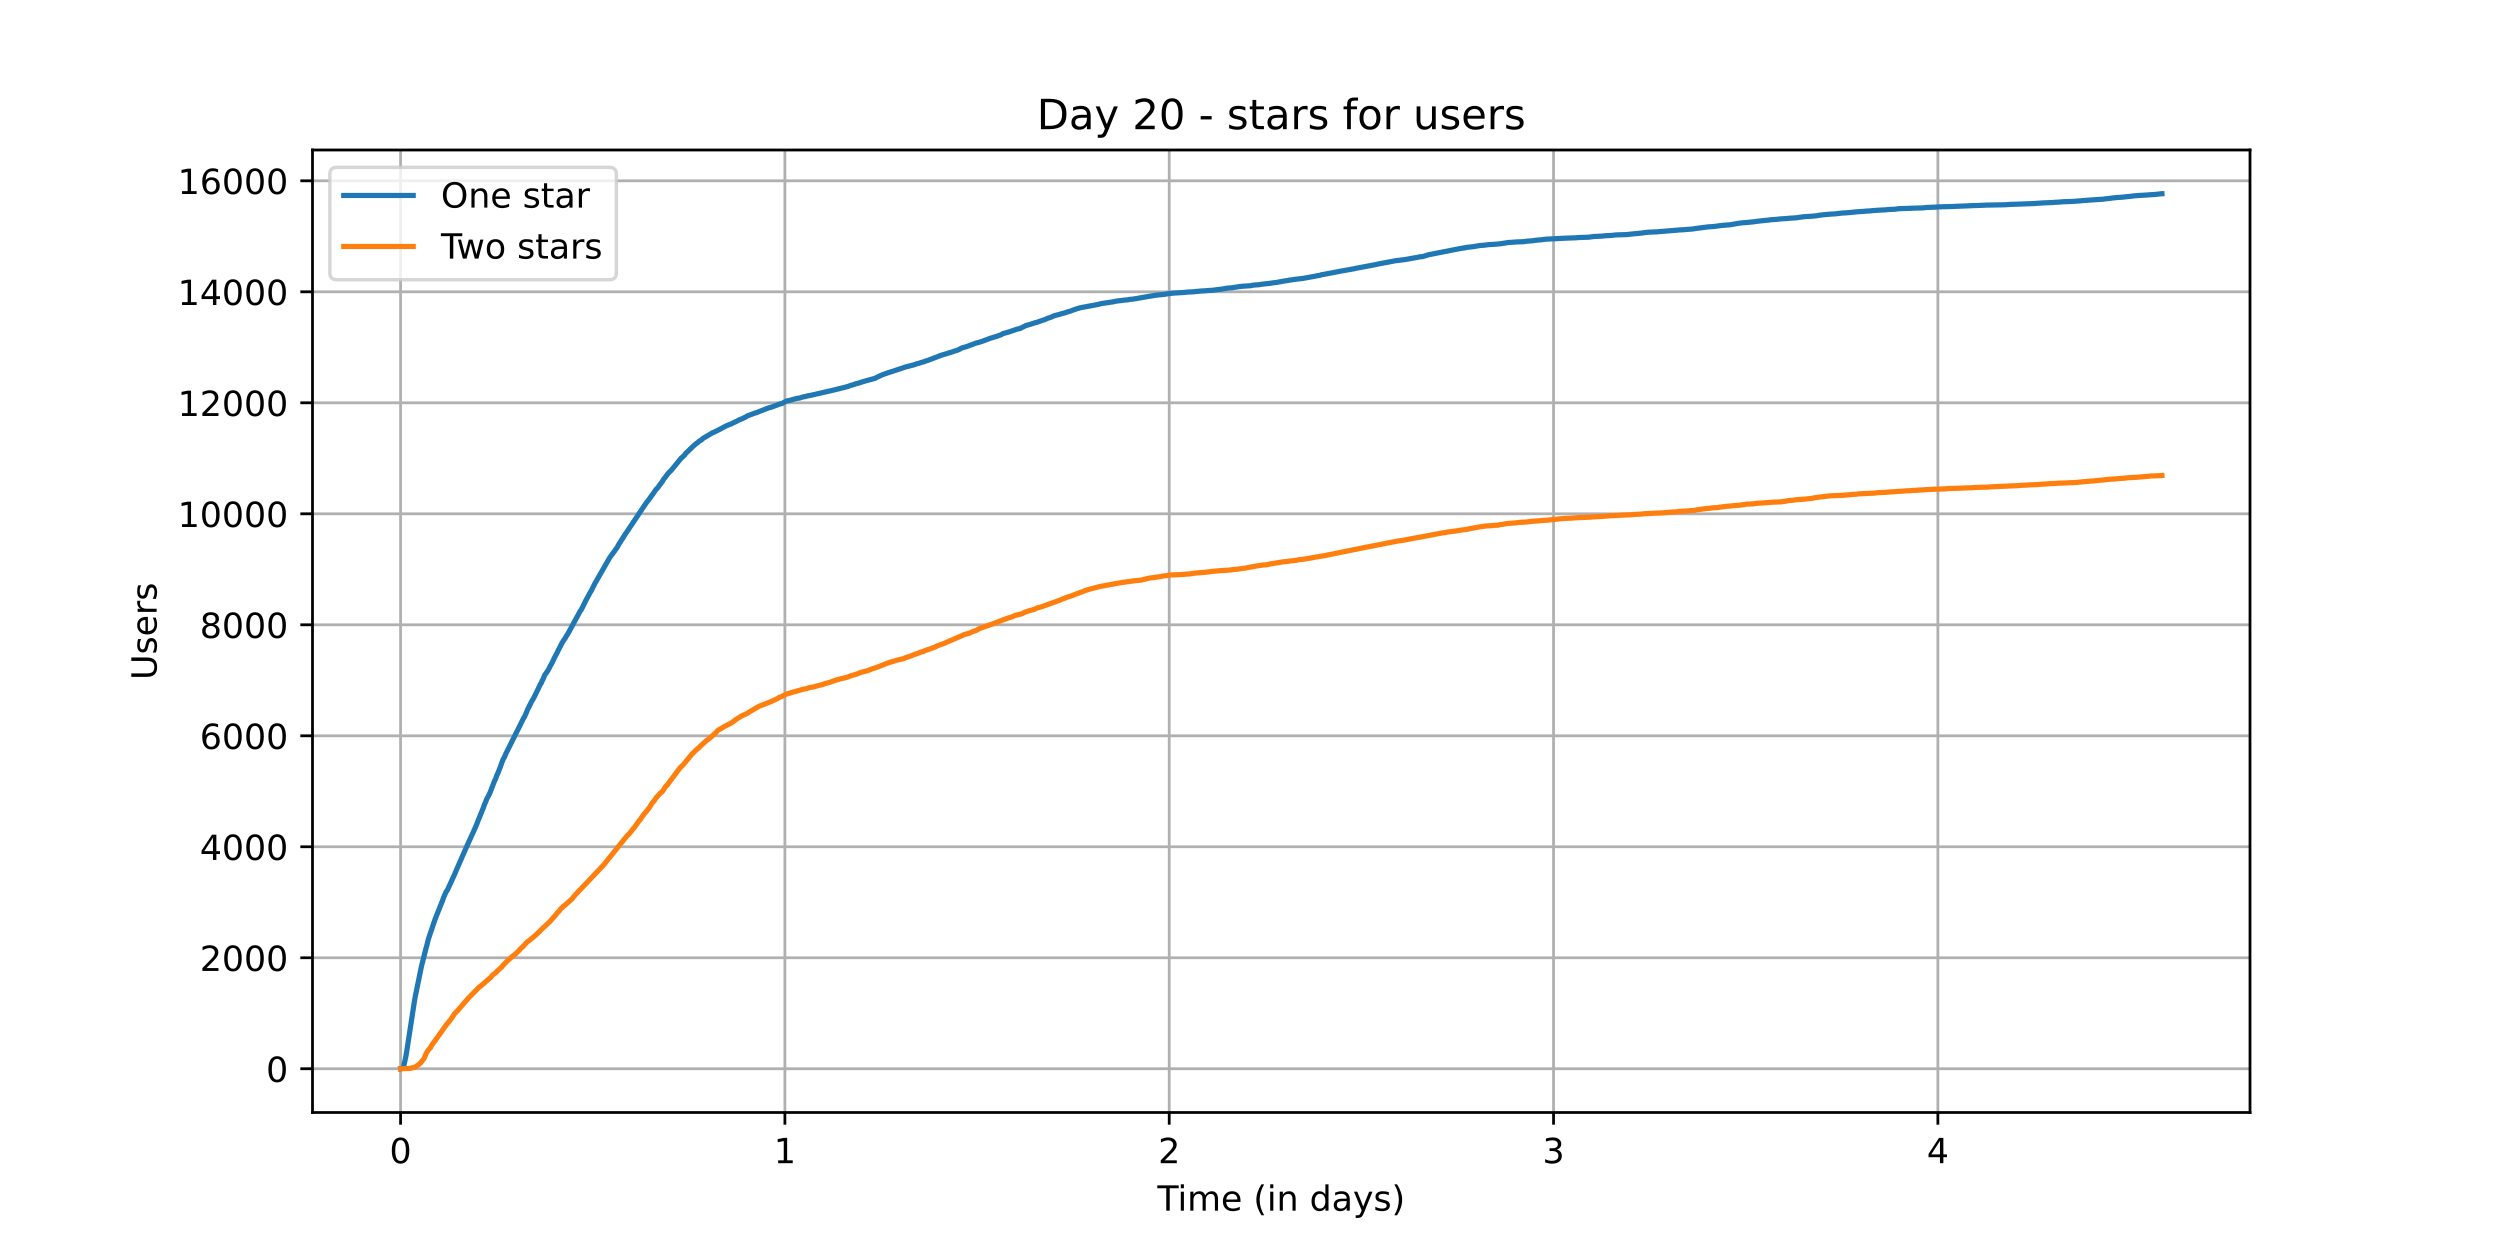 <?xml version="1.0" encoding="utf-8" standalone="no"?>
<!DOCTYPE svg PUBLIC "-//W3C//DTD SVG 1.1//EN"
  "http://www.w3.org/Graphics/SVG/1.1/DTD/svg11.dtd">
<!-- Created with matplotlib (https://matplotlib.org/) -->
<svg height="360pt" version="1.1" viewBox="0 0 720 360" width="720pt" xmlns="http://www.w3.org/2000/svg" xmlns:xlink="http://www.w3.org/1999/xlink">
 <defs>
  <style type="text/css">*{stroke-linecap:butt;stroke-linejoin:round;}</style>
 </defs>
 <g id="figure_1">
  <g id="patch_1">
   <path d="M 0 360 
L 720 360 
L 720 0 
L 0 0 
z
" style="fill:#ffffff;"/>
  </g>
  <g id="axes_1">
   <g id="patch_2">
    <path d="M 90 320.4 
L 648 320.4 
L 648 43.2 
L 90 43.2 
z
" style="fill:#ffffff;"/>
   </g>
   <g id="matplotlib.axis_1">
    <g id="xtick_1">
     <g id="line2d_1">
      <path clip-path="url(#pef1689e53e)" d="M 115.364 320.4 
L 115.364 43.2 
" style="fill:none;stroke:#b0b0b0;stroke-linecap:square;stroke-width:0.8;"/>
     </g>
     <g id="line2d_2">
      <defs>
       <path d="M 0 0 
L 0 3.5 
" id="mb00256d5a8" style="stroke:#000000;stroke-width:0.8;"/>
      </defs>
      <g>
       <use style="stroke:#000000;stroke-width:0.8;" x="115.364" xlink:href="#mb00256d5a8" y="320.4"/>
      </g>
     </g>
     <g id="text_1">
      <!-- 0 -->
      <g transform="translate(112.182 334.998)scale(0.1 -0.1)">
       <defs>
        <path d="M 31.781 66.406 
Q 24.172 66.406 20.328 58.906 
Q 16.5 51.422 16.5 36.375 
Q 16.5 21.391 20.328 13.891 
Q 24.172 6.391 31.781 6.391 
Q 39.453 6.391 43.281 13.891 
Q 47.125 21.391 47.125 36.375 
Q 47.125 51.422 43.281 58.906 
Q 39.453 66.406 31.781 66.406 
z
M 31.781 74.219 
Q 44.047 74.219 50.516 64.516 
Q 56.984 54.828 56.984 36.375 
Q 56.984 17.969 50.516 8.266 
Q 44.047 -1.422 31.781 -1.422 
Q 19.531 -1.422 13.062 8.266 
Q 6.594 17.969 6.594 36.375 
Q 6.594 54.828 13.062 64.516 
Q 19.531 74.219 31.781 74.219 
z
" id="DejaVuSans-48"/>
       </defs>
       <use xlink:href="#DejaVuSans-48"/>
      </g>
     </g>
    </g>
    <g id="xtick_2">
     <g id="line2d_3">
      <path clip-path="url(#pef1689e53e)" d="M 226.05 320.4 
L 226.05 43.2 
" style="fill:none;stroke:#b0b0b0;stroke-linecap:square;stroke-width:0.8;"/>
     </g>
     <g id="line2d_4">
      <g>
       <use style="stroke:#000000;stroke-width:0.8;" x="226.05" xlink:href="#mb00256d5a8" y="320.4"/>
      </g>
     </g>
     <g id="text_2">
      <!-- 1 -->
      <g transform="translate(222.868 334.998)scale(0.1 -0.1)">
       <defs>
        <path d="M 12.406 8.297 
L 28.516 8.297 
L 28.516 63.922 
L 10.984 60.406 
L 10.984 69.391 
L 28.422 72.906 
L 38.281 72.906 
L 38.281 8.297 
L 54.391 8.297 
L 54.391 0 
L 12.406 0 
z
" id="DejaVuSans-49"/>
       </defs>
       <use xlink:href="#DejaVuSans-49"/>
      </g>
     </g>
    </g>
    <g id="xtick_3">
     <g id="line2d_5">
      <path clip-path="url(#pef1689e53e)" d="M 336.736 320.4 
L 336.736 43.2 
" style="fill:none;stroke:#b0b0b0;stroke-linecap:square;stroke-width:0.8;"/>
     </g>
     <g id="line2d_6">
      <g>
       <use style="stroke:#000000;stroke-width:0.8;" x="336.736" xlink:href="#mb00256d5a8" y="320.4"/>
      </g>
     </g>
     <g id="text_3">
      <!-- 2 -->
      <g transform="translate(333.555 334.998)scale(0.1 -0.1)">
       <defs>
        <path d="M 19.188 8.297 
L 53.609 8.297 
L 53.609 0 
L 7.328 0 
L 7.328 8.297 
Q 12.938 14.109 22.625 23.891 
Q 32.328 33.688 34.812 36.531 
Q 39.547 41.844 41.422 45.531 
Q 43.312 49.219 43.312 52.781 
Q 43.312 58.594 39.234 62.25 
Q 35.156 65.922 28.609 65.922 
Q 23.969 65.922 18.812 64.312 
Q 13.672 62.703 7.812 59.422 
L 7.812 69.391 
Q 13.766 71.781 18.938 73 
Q 24.125 74.219 28.422 74.219 
Q 39.75 74.219 46.484 68.547 
Q 53.219 62.891 53.219 53.422 
Q 53.219 48.922 51.531 44.891 
Q 49.859 40.875 45.406 35.406 
Q 44.188 33.984 37.641 27.219 
Q 31.109 20.453 19.188 8.297 
z
" id="DejaVuSans-50"/>
       </defs>
       <use xlink:href="#DejaVuSans-50"/>
      </g>
     </g>
    </g>
    <g id="xtick_4">
     <g id="line2d_7">
      <path clip-path="url(#pef1689e53e)" d="M 447.422 320.4 
L 447.422 43.2 
" style="fill:none;stroke:#b0b0b0;stroke-linecap:square;stroke-width:0.8;"/>
     </g>
     <g id="line2d_8">
      <g>
       <use style="stroke:#000000;stroke-width:0.8;" x="447.422" xlink:href="#mb00256d5a8" y="320.4"/>
      </g>
     </g>
     <g id="text_4">
      <!-- 3 -->
      <g transform="translate(444.241 334.998)scale(0.1 -0.1)">
       <defs>
        <path d="M 40.578 39.312 
Q 47.656 37.797 51.625 33 
Q 55.609 28.219 55.609 21.188 
Q 55.609 10.406 48.188 4.484 
Q 40.766 -1.422 27.094 -1.422 
Q 22.516 -1.422 17.656 -0.516 
Q 12.797 0.391 7.625 2.203 
L 7.625 11.719 
Q 11.719 9.328 16.594 8.109 
Q 21.484 6.891 26.812 6.891 
Q 36.078 6.891 40.938 10.547 
Q 45.797 14.203 45.797 21.188 
Q 45.797 27.641 41.281 31.266 
Q 36.766 34.906 28.719 34.906 
L 20.219 34.906 
L 20.219 43.016 
L 29.109 43.016 
Q 36.375 43.016 40.234 45.922 
Q 44.094 48.828 44.094 54.297 
Q 44.094 59.906 40.109 62.906 
Q 36.141 65.922 28.719 65.922 
Q 24.656 65.922 20.016 65.031 
Q 15.375 64.156 9.812 62.312 
L 9.812 71.094 
Q 15.438 72.656 20.344 73.438 
Q 25.25 74.219 29.594 74.219 
Q 40.828 74.219 47.359 69.109 
Q 53.906 64.016 53.906 55.328 
Q 53.906 49.266 50.438 45.094 
Q 46.969 40.922 40.578 39.312 
z
" id="DejaVuSans-51"/>
       </defs>
       <use xlink:href="#DejaVuSans-51"/>
      </g>
     </g>
    </g>
    <g id="xtick_5">
     <g id="line2d_9">
      <path clip-path="url(#pef1689e53e)" d="M 558.108 320.4 
L 558.108 43.2 
" style="fill:none;stroke:#b0b0b0;stroke-linecap:square;stroke-width:0.8;"/>
     </g>
     <g id="line2d_10">
      <g>
       <use style="stroke:#000000;stroke-width:0.8;" x="558.108" xlink:href="#mb00256d5a8" y="320.4"/>
      </g>
     </g>
     <g id="text_5">
      <!-- 4 -->
      <g transform="translate(554.927 334.998)scale(0.1 -0.1)">
       <defs>
        <path d="M 37.797 64.312 
L 12.891 25.391 
L 37.797 25.391 
z
M 35.203 72.906 
L 47.609 72.906 
L 47.609 25.391 
L 58.016 25.391 
L 58.016 17.188 
L 47.609 17.188 
L 47.609 0 
L 37.797 0 
L 37.797 17.188 
L 4.891 17.188 
L 4.891 26.703 
z
" id="DejaVuSans-52"/>
       </defs>
       <use xlink:href="#DejaVuSans-52"/>
      </g>
     </g>
    </g>
    <g id="text_6">
     <!-- Time (in days) -->
     <g transform="translate(333.327 348.677)scale(0.1 -0.1)">
      <defs>
       <path d="M -0.297 72.906 
L 61.375 72.906 
L 61.375 64.594 
L 35.5 64.594 
L 35.5 0 
L 25.594 0 
L 25.594 64.594 
L -0.297 64.594 
z
" id="DejaVuSans-84"/>
       <path d="M 9.422 54.688 
L 18.406 54.688 
L 18.406 0 
L 9.422 0 
z
M 9.422 75.984 
L 18.406 75.984 
L 18.406 64.594 
L 9.422 64.594 
z
" id="DejaVuSans-105"/>
       <path d="M 52 44.188 
Q 55.375 50.25 60.062 53.125 
Q 64.75 56 71.094 56 
Q 79.641 56 84.281 50.016 
Q 88.922 44.047 88.922 33.016 
L 88.922 0 
L 79.891 0 
L 79.891 32.719 
Q 79.891 40.578 77.094 44.375 
Q 74.312 48.188 68.609 48.188 
Q 61.625 48.188 57.562 43.547 
Q 53.516 38.922 53.516 30.906 
L 53.516 0 
L 44.484 0 
L 44.484 32.719 
Q 44.484 40.625 41.703 44.406 
Q 38.922 48.188 33.109 48.188 
Q 26.219 48.188 22.156 43.531 
Q 18.109 38.875 18.109 30.906 
L 18.109 0 
L 9.078 0 
L 9.078 54.688 
L 18.109 54.688 
L 18.109 46.188 
Q 21.188 51.219 25.484 53.609 
Q 29.781 56 35.688 56 
Q 41.656 56 45.828 52.969 
Q 50 49.953 52 44.188 
z
" id="DejaVuSans-109"/>
       <path d="M 56.203 29.594 
L 56.203 25.203 
L 14.891 25.203 
Q 15.484 15.922 20.484 11.062 
Q 25.484 6.203 34.422 6.203 
Q 39.594 6.203 44.453 7.469 
Q 49.312 8.734 54.109 11.281 
L 54.109 2.781 
Q 49.266 0.734 44.188 -0.344 
Q 39.109 -1.422 33.891 -1.422 
Q 20.797 -1.422 13.156 6.188 
Q 5.516 13.812 5.516 26.812 
Q 5.516 40.234 12.766 48.109 
Q 20.016 56 32.328 56 
Q 43.359 56 49.781 48.891 
Q 56.203 41.797 56.203 29.594 
z
M 47.219 32.234 
Q 47.125 39.594 43.094 43.984 
Q 39.062 48.391 32.422 48.391 
Q 24.906 48.391 20.391 44.141 
Q 15.875 39.891 15.188 32.172 
z
" id="DejaVuSans-101"/>
       <path id="DejaVuSans-32"/>
       <path d="M 31 75.875 
Q 24.469 64.656 21.281 53.656 
Q 18.109 42.672 18.109 31.391 
Q 18.109 20.125 21.312 9.062 
Q 24.516 -2 31 -13.188 
L 23.188 -13.188 
Q 15.875 -1.703 12.234 9.375 
Q 8.594 20.453 8.594 31.391 
Q 8.594 42.281 12.203 53.312 
Q 15.828 64.359 23.188 75.875 
z
" id="DejaVuSans-40"/>
       <path d="M 54.891 33.016 
L 54.891 0 
L 45.906 0 
L 45.906 32.719 
Q 45.906 40.484 42.875 44.328 
Q 39.844 48.188 33.797 48.188 
Q 26.516 48.188 22.312 43.547 
Q 18.109 38.922 18.109 30.906 
L 18.109 0 
L 9.078 0 
L 9.078 54.688 
L 18.109 54.688 
L 18.109 46.188 
Q 21.344 51.125 25.703 53.562 
Q 30.078 56 35.797 56 
Q 45.219 56 50.047 50.172 
Q 54.891 44.344 54.891 33.016 
z
" id="DejaVuSans-110"/>
       <path d="M 45.406 46.391 
L 45.406 75.984 
L 54.391 75.984 
L 54.391 0 
L 45.406 0 
L 45.406 8.203 
Q 42.578 3.328 38.25 0.953 
Q 33.938 -1.422 27.875 -1.422 
Q 17.969 -1.422 11.734 6.484 
Q 5.516 14.406 5.516 27.297 
Q 5.516 40.188 11.734 48.094 
Q 17.969 56 27.875 56 
Q 33.938 56 38.25 53.625 
Q 42.578 51.266 45.406 46.391 
z
M 14.797 27.297 
Q 14.797 17.391 18.875 11.75 
Q 22.953 6.109 30.078 6.109 
Q 37.203 6.109 41.297 11.75 
Q 45.406 17.391 45.406 27.297 
Q 45.406 37.203 41.297 42.844 
Q 37.203 48.484 30.078 48.484 
Q 22.953 48.484 18.875 42.844 
Q 14.797 37.203 14.797 27.297 
z
" id="DejaVuSans-100"/>
       <path d="M 34.281 27.484 
Q 23.391 27.484 19.188 25 
Q 14.984 22.516 14.984 16.5 
Q 14.984 11.719 18.141 8.906 
Q 21.297 6.109 26.703 6.109 
Q 34.188 6.109 38.703 11.406 
Q 43.219 16.703 43.219 25.484 
L 43.219 27.484 
z
M 52.203 31.203 
L 52.203 0 
L 43.219 0 
L 43.219 8.297 
Q 40.141 3.328 35.547 0.953 
Q 30.953 -1.422 24.312 -1.422 
Q 15.922 -1.422 10.953 3.297 
Q 6 8.016 6 15.922 
Q 6 25.141 12.172 29.828 
Q 18.359 34.516 30.609 34.516 
L 43.219 34.516 
L 43.219 35.406 
Q 43.219 41.609 39.141 45 
Q 35.062 48.391 27.688 48.391 
Q 23 48.391 18.547 47.266 
Q 14.109 46.141 10.016 43.891 
L 10.016 52.203 
Q 14.938 54.109 19.578 55.047 
Q 24.219 56 28.609 56 
Q 40.484 56 46.344 49.844 
Q 52.203 43.703 52.203 31.203 
z
" id="DejaVuSans-97"/>
       <path d="M 32.172 -5.078 
Q 28.375 -14.844 24.75 -17.812 
Q 21.141 -20.797 15.094 -20.797 
L 7.906 -20.797 
L 7.906 -13.281 
L 13.188 -13.281 
Q 16.891 -13.281 18.938 -11.516 
Q 21 -9.766 23.484 -3.219 
L 25.094 0.875 
L 2.984 54.688 
L 12.5 54.688 
L 29.594 11.922 
L 46.688 54.688 
L 56.203 54.688 
z
" id="DejaVuSans-121"/>
       <path d="M 44.281 53.078 
L 44.281 44.578 
Q 40.484 46.531 36.375 47.5 
Q 32.281 48.484 27.875 48.484 
Q 21.188 48.484 17.844 46.438 
Q 14.5 44.391 14.5 40.281 
Q 14.5 37.156 16.891 35.375 
Q 19.281 33.594 26.516 31.984 
L 29.594 31.297 
Q 39.156 29.25 43.188 25.516 
Q 47.219 21.781 47.219 15.094 
Q 47.219 7.469 41.188 3.016 
Q 35.156 -1.422 24.609 -1.422 
Q 20.219 -1.422 15.453 -0.562 
Q 10.688 0.297 5.422 2 
L 5.422 11.281 
Q 10.406 8.688 15.234 7.391 
Q 20.062 6.109 24.812 6.109 
Q 31.156 6.109 34.562 8.281 
Q 37.984 10.453 37.984 14.406 
Q 37.984 18.062 35.516 20.016 
Q 33.062 21.969 24.703 23.781 
L 21.578 24.516 
Q 13.234 26.266 9.516 29.906 
Q 5.812 33.547 5.812 39.891 
Q 5.812 47.609 11.281 51.797 
Q 16.75 56 26.812 56 
Q 31.781 56 36.172 55.266 
Q 40.578 54.547 44.281 53.078 
z
" id="DejaVuSans-115"/>
       <path d="M 8.016 75.875 
L 15.828 75.875 
Q 23.141 64.359 26.781 53.312 
Q 30.422 42.281 30.422 31.391 
Q 30.422 20.453 26.781 9.375 
Q 23.141 -1.703 15.828 -13.188 
L 8.016 -13.188 
Q 14.5 -2 17.703 9.062 
Q 20.906 20.125 20.906 31.391 
Q 20.906 42.672 17.703 53.656 
Q 14.5 64.656 8.016 75.875 
z
" id="DejaVuSans-41"/>
      </defs>
      <use xlink:href="#DejaVuSans-84"/>
      <use x="57.959" xlink:href="#DejaVuSans-105"/>
      <use x="85.742" xlink:href="#DejaVuSans-109"/>
      <use x="183.154" xlink:href="#DejaVuSans-101"/>
      <use x="244.678" xlink:href="#DejaVuSans-32"/>
      <use x="276.465" xlink:href="#DejaVuSans-40"/>
      <use x="315.479" xlink:href="#DejaVuSans-105"/>
      <use x="343.262" xlink:href="#DejaVuSans-110"/>
      <use x="406.641" xlink:href="#DejaVuSans-32"/>
      <use x="438.428" xlink:href="#DejaVuSans-100"/>
      <use x="501.904" xlink:href="#DejaVuSans-97"/>
      <use x="563.184" xlink:href="#DejaVuSans-121"/>
      <use x="622.363" xlink:href="#DejaVuSans-115"/>
      <use x="674.463" xlink:href="#DejaVuSans-41"/>
     </g>
    </g>
   </g>
   <g id="matplotlib.axis_2">
    <g id="ytick_1">
     <g id="line2d_11">
      <path clip-path="url(#pef1689e53e)" d="M 90 307.8 
L 648 307.8 
" style="fill:none;stroke:#b0b0b0;stroke-linecap:square;stroke-width:0.8;"/>
     </g>
     <g id="line2d_12">
      <defs>
       <path d="M 0 0 
L -3.5 0 
" id="m5308f0b5a7" style="stroke:#000000;stroke-width:0.8;"/>
      </defs>
      <g>
       <use style="stroke:#000000;stroke-width:0.8;" x="90" xlink:href="#m5308f0b5a7" y="307.8"/>
      </g>
     </g>
     <g id="text_7">
      <!-- 0 -->
      <g transform="translate(76.638 311.599)scale(0.1 -0.1)">
       <use xlink:href="#DejaVuSans-48"/>
      </g>
     </g>
    </g>
    <g id="ytick_2">
     <g id="line2d_13">
      <path clip-path="url(#pef1689e53e)" d="M 90 275.835 
L 648 275.835 
" style="fill:none;stroke:#b0b0b0;stroke-linecap:square;stroke-width:0.8;"/>
     </g>
     <g id="line2d_14">
      <g>
       <use style="stroke:#000000;stroke-width:0.8;" x="90" xlink:href="#m5308f0b5a7" y="275.835"/>
      </g>
     </g>
     <g id="text_8">
      <!-- 2000 -->
      <g transform="translate(57.55 279.634)scale(0.1 -0.1)">
       <use xlink:href="#DejaVuSans-50"/>
       <use x="63.623" xlink:href="#DejaVuSans-48"/>
       <use x="127.246" xlink:href="#DejaVuSans-48"/>
       <use x="190.869" xlink:href="#DejaVuSans-48"/>
      </g>
     </g>
    </g>
    <g id="ytick_3">
     <g id="line2d_15">
      <path clip-path="url(#pef1689e53e)" d="M 90 243.869 
L 648 243.869 
" style="fill:none;stroke:#b0b0b0;stroke-linecap:square;stroke-width:0.8;"/>
     </g>
     <g id="line2d_16">
      <g>
       <use style="stroke:#000000;stroke-width:0.8;" x="90" xlink:href="#m5308f0b5a7" y="243.869"/>
      </g>
     </g>
     <g id="text_9">
      <!-- 4000 -->
      <g transform="translate(57.55 247.668)scale(0.1 -0.1)">
       <use xlink:href="#DejaVuSans-52"/>
       <use x="63.623" xlink:href="#DejaVuSans-48"/>
       <use x="127.246" xlink:href="#DejaVuSans-48"/>
       <use x="190.869" xlink:href="#DejaVuSans-48"/>
      </g>
     </g>
    </g>
    <g id="ytick_4">
     <g id="line2d_17">
      <path clip-path="url(#pef1689e53e)" d="M 90 211.904 
L 648 211.904 
" style="fill:none;stroke:#b0b0b0;stroke-linecap:square;stroke-width:0.8;"/>
     </g>
     <g id="line2d_18">
      <g>
       <use style="stroke:#000000;stroke-width:0.8;" x="90" xlink:href="#m5308f0b5a7" y="211.904"/>
      </g>
     </g>
     <g id="text_10">
      <!-- 6000 -->
      <g transform="translate(57.55 215.703)scale(0.1 -0.1)">
       <defs>
        <path d="M 33.016 40.375 
Q 26.375 40.375 22.484 35.828 
Q 18.609 31.297 18.609 23.391 
Q 18.609 15.531 22.484 10.953 
Q 26.375 6.391 33.016 6.391 
Q 39.656 6.391 43.531 10.953 
Q 47.406 15.531 47.406 23.391 
Q 47.406 31.297 43.531 35.828 
Q 39.656 40.375 33.016 40.375 
z
M 52.594 71.297 
L 52.594 62.312 
Q 48.875 64.062 45.094 64.984 
Q 41.312 65.922 37.594 65.922 
Q 27.828 65.922 22.672 59.328 
Q 17.531 52.734 16.797 39.406 
Q 19.672 43.656 24.016 45.922 
Q 28.375 48.188 33.594 48.188 
Q 44.578 48.188 50.953 41.516 
Q 57.328 34.859 57.328 23.391 
Q 57.328 12.156 50.688 5.359 
Q 44.047 -1.422 33.016 -1.422 
Q 20.359 -1.422 13.672 8.266 
Q 6.984 17.969 6.984 36.375 
Q 6.984 53.656 15.188 63.938 
Q 23.391 74.219 37.203 74.219 
Q 40.922 74.219 44.703 73.484 
Q 48.484 72.75 52.594 71.297 
z
" id="DejaVuSans-54"/>
       </defs>
       <use xlink:href="#DejaVuSans-54"/>
       <use x="63.623" xlink:href="#DejaVuSans-48"/>
       <use x="127.246" xlink:href="#DejaVuSans-48"/>
       <use x="190.869" xlink:href="#DejaVuSans-48"/>
      </g>
     </g>
    </g>
    <g id="ytick_5">
     <g id="line2d_19">
      <path clip-path="url(#pef1689e53e)" d="M 90 179.938 
L 648 179.938 
" style="fill:none;stroke:#b0b0b0;stroke-linecap:square;stroke-width:0.8;"/>
     </g>
     <g id="line2d_20">
      <g>
       <use style="stroke:#000000;stroke-width:0.8;" x="90" xlink:href="#m5308f0b5a7" y="179.938"/>
      </g>
     </g>
     <g id="text_11">
      <!-- 8000 -->
      <g transform="translate(57.55 183.737)scale(0.1 -0.1)">
       <defs>
        <path d="M 31.781 34.625 
Q 24.75 34.625 20.719 30.859 
Q 16.703 27.094 16.703 20.516 
Q 16.703 13.922 20.719 10.156 
Q 24.75 6.391 31.781 6.391 
Q 38.812 6.391 42.859 10.172 
Q 46.922 13.969 46.922 20.516 
Q 46.922 27.094 42.891 30.859 
Q 38.875 34.625 31.781 34.625 
z
M 21.922 38.812 
Q 15.578 40.375 12.031 44.719 
Q 8.5 49.078 8.5 55.328 
Q 8.5 64.062 14.719 69.141 
Q 20.953 74.219 31.781 74.219 
Q 42.672 74.219 48.875 69.141 
Q 55.078 64.062 55.078 55.328 
Q 55.078 49.078 51.531 44.719 
Q 48 40.375 41.703 38.812 
Q 48.828 37.156 52.797 32.312 
Q 56.781 27.484 56.781 20.516 
Q 56.781 9.906 50.312 4.234 
Q 43.844 -1.422 31.781 -1.422 
Q 19.734 -1.422 13.25 4.234 
Q 6.781 9.906 6.781 20.516 
Q 6.781 27.484 10.781 32.312 
Q 14.797 37.156 21.922 38.812 
z
M 18.312 54.391 
Q 18.312 48.734 21.844 45.562 
Q 25.391 42.391 31.781 42.391 
Q 38.141 42.391 41.719 45.562 
Q 45.312 48.734 45.312 54.391 
Q 45.312 60.062 41.719 63.234 
Q 38.141 66.406 31.781 66.406 
Q 25.391 66.406 21.844 63.234 
Q 18.312 60.062 18.312 54.391 
z
" id="DejaVuSans-56"/>
       </defs>
       <use xlink:href="#DejaVuSans-56"/>
       <use x="63.623" xlink:href="#DejaVuSans-48"/>
       <use x="127.246" xlink:href="#DejaVuSans-48"/>
       <use x="190.869" xlink:href="#DejaVuSans-48"/>
      </g>
     </g>
    </g>
    <g id="ytick_6">
     <g id="line2d_21">
      <path clip-path="url(#pef1689e53e)" d="M 90 147.973 
L 648 147.973 
" style="fill:none;stroke:#b0b0b0;stroke-linecap:square;stroke-width:0.8;"/>
     </g>
     <g id="line2d_22">
      <g>
       <use style="stroke:#000000;stroke-width:0.8;" x="90" xlink:href="#m5308f0b5a7" y="147.973"/>
      </g>
     </g>
     <g id="text_12">
      <!-- 10000 -->
      <g transform="translate(51.188 151.772)scale(0.1 -0.1)">
       <use xlink:href="#DejaVuSans-49"/>
       <use x="63.623" xlink:href="#DejaVuSans-48"/>
       <use x="127.246" xlink:href="#DejaVuSans-48"/>
       <use x="190.869" xlink:href="#DejaVuSans-48"/>
       <use x="254.492" xlink:href="#DejaVuSans-48"/>
      </g>
     </g>
    </g>
    <g id="ytick_7">
     <g id="line2d_23">
      <path clip-path="url(#pef1689e53e)" d="M 90 116.007 
L 648 116.007 
" style="fill:none;stroke:#b0b0b0;stroke-linecap:square;stroke-width:0.8;"/>
     </g>
     <g id="line2d_24">
      <g>
       <use style="stroke:#000000;stroke-width:0.8;" x="90" xlink:href="#m5308f0b5a7" y="116.007"/>
      </g>
     </g>
     <g id="text_13">
      <!-- 12000 -->
      <g transform="translate(51.188 119.806)scale(0.1 -0.1)">
       <use xlink:href="#DejaVuSans-49"/>
       <use x="63.623" xlink:href="#DejaVuSans-50"/>
       <use x="127.246" xlink:href="#DejaVuSans-48"/>
       <use x="190.869" xlink:href="#DejaVuSans-48"/>
       <use x="254.492" xlink:href="#DejaVuSans-48"/>
      </g>
     </g>
    </g>
    <g id="ytick_8">
     <g id="line2d_25">
      <path clip-path="url(#pef1689e53e)" d="M 90 84.042 
L 648 84.042 
" style="fill:none;stroke:#b0b0b0;stroke-linecap:square;stroke-width:0.8;"/>
     </g>
     <g id="line2d_26">
      <g>
       <use style="stroke:#000000;stroke-width:0.8;" x="90" xlink:href="#m5308f0b5a7" y="84.042"/>
      </g>
     </g>
     <g id="text_14">
      <!-- 14000 -->
      <g transform="translate(51.188 87.841)scale(0.1 -0.1)">
       <use xlink:href="#DejaVuSans-49"/>
       <use x="63.623" xlink:href="#DejaVuSans-52"/>
       <use x="127.246" xlink:href="#DejaVuSans-48"/>
       <use x="190.869" xlink:href="#DejaVuSans-48"/>
       <use x="254.492" xlink:href="#DejaVuSans-48"/>
      </g>
     </g>
    </g>
    <g id="ytick_9">
     <g id="line2d_27">
      <path clip-path="url(#pef1689e53e)" d="M 90 52.076 
L 648 52.076 
" style="fill:none;stroke:#b0b0b0;stroke-linecap:square;stroke-width:0.8;"/>
     </g>
     <g id="line2d_28">
      <g>
       <use style="stroke:#000000;stroke-width:0.8;" x="90" xlink:href="#m5308f0b5a7" y="52.076"/>
      </g>
     </g>
     <g id="text_15">
      <!-- 16000 -->
      <g transform="translate(51.188 55.875)scale(0.1 -0.1)">
       <use xlink:href="#DejaVuSans-49"/>
       <use x="63.623" xlink:href="#DejaVuSans-54"/>
       <use x="127.246" xlink:href="#DejaVuSans-48"/>
       <use x="190.869" xlink:href="#DejaVuSans-48"/>
       <use x="254.492" xlink:href="#DejaVuSans-48"/>
      </g>
     </g>
    </g>
    <g id="text_16">
     <!-- Users -->
     <g transform="translate(45.108 195.801)rotate(-90)scale(0.1 -0.1)">
      <defs>
       <path d="M 8.688 72.906 
L 18.609 72.906 
L 18.609 28.609 
Q 18.609 16.891 22.844 11.734 
Q 27.094 6.594 36.625 6.594 
Q 46.094 6.594 50.344 11.734 
Q 54.594 16.891 54.594 28.609 
L 54.594 72.906 
L 64.5 72.906 
L 64.5 27.391 
Q 64.5 13.141 57.438 5.859 
Q 50.391 -1.422 36.625 -1.422 
Q 22.797 -1.422 15.734 5.859 
Q 8.688 13.141 8.688 27.391 
z
" id="DejaVuSans-85"/>
       <path d="M 41.109 46.297 
Q 39.594 47.172 37.812 47.578 
Q 36.031 48 33.891 48 
Q 26.266 48 22.188 43.047 
Q 18.109 38.094 18.109 28.812 
L 18.109 0 
L 9.078 0 
L 9.078 54.688 
L 18.109 54.688 
L 18.109 46.188 
Q 20.953 51.172 25.484 53.578 
Q 30.031 56 36.531 56 
Q 37.453 56 38.578 55.875 
Q 39.703 55.766 41.062 55.516 
z
" id="DejaVuSans-114"/>
      </defs>
      <use xlink:href="#DejaVuSans-85"/>
      <use x="73.193" xlink:href="#DejaVuSans-115"/>
      <use x="125.293" xlink:href="#DejaVuSans-101"/>
      <use x="186.816" xlink:href="#DejaVuSans-114"/>
      <use x="227.93" xlink:href="#DejaVuSans-115"/>
     </g>
    </g>
   </g>
   <g id="line2d_29">
    <path clip-path="url(#pef1689e53e)" d="M 115.364 307.8 
L 115.817 307.736 
L 116.198 307.416 
L 116.883 304.3 
L 117.188 302.446 
L 119.321 288.573 
L 119.626 286.799 
L 119.931 285.376 
L 121.301 278.663 
L 121.682 277.097 
L 122.825 272.574 
L 122.902 272.414 
L 123.358 270.496 
L 125.338 264.647 
L 125.643 263.895 
L 127.243 259.868 
L 127.319 259.772 
L 127.776 258.429 
L 128.461 256.879 
L 128.842 256.352 
L 130.899 251.86 
L 131.052 251.509 
L 131.508 250.406 
L 132.728 247.657 
L 133.185 246.554 
L 133.488 245.899 
L 134.175 244.317 
L 134.326 243.981 
L 136.079 240.129 
L 136.459 239.314 
L 137.297 237.38 
L 137.679 236.389 
L 139.202 232.633 
L 139.583 231.53 
L 139.812 231.083 
L 140.192 230.108 
L 141.03 228.526 
L 142.478 224.77 
L 142.706 224.402 
L 143.086 223.267 
L 143.468 222.516 
L 143.772 221.685 
L 144.077 220.966 
L 144.382 220.039 
L 144.915 218.632 
L 145.221 218.185 
L 145.678 217.066 
L 146.211 216.011 
L 148.115 212.207 
L 148.572 211.28 
L 150.933 206.549 
L 151.086 206.421 
L 151.39 205.638 
L 151.467 205.558 
L 151.923 204.344 
L 152.228 203.8 
L 153.066 202.106 
L 153.751 200.939 
L 154.971 198.446 
L 155.656 197.008 
L 155.884 196.72 
L 156.189 195.921 
L 156.342 195.729 
L 156.875 194.45 
L 157.637 193.348 
L 157.865 193.012 
L 158.55 191.669 
L 158.78 191.302 
L 159.236 190.391 
L 159.693 189.4 
L 160.303 188.265 
L 160.531 187.833 
L 160.76 187.306 
L 161.446 186.011 
L 161.751 185.388 
L 162.054 184.845 
L 162.131 184.765 
L 162.359 184.365 
L 162.74 183.838 
L 163.121 183.167 
L 163.502 182.607 
L 167.158 175.878 
L 167.311 175.767 
L 168.073 174.264 
L 168.301 173.785 
L 168.834 172.714 
L 169.139 172.17 
L 170.052 170.492 
L 170.357 169.981 
L 171.272 168.143 
L 175.005 161.638 
L 175.539 160.695 
L 175.767 160.359 
L 177.062 158.601 
L 177.29 158.249 
L 177.748 157.658 
L 178.205 156.795 
L 180.185 153.678 
L 180.49 153.247 
L 184.984 146.518 
L 185.672 145.479 
L 186.358 144.52 
L 186.586 144.265 
L 188.033 142.267 
L 188.871 141.052 
L 189.404 140.477 
L 190.852 138.527 
L 191.08 138.063 
L 191.309 137.823 
L 192.375 136.385 
L 192.527 136.225 
L 193.29 135.474 
L 196.261 131.846 
L 196.413 131.782 
L 196.869 131.318 
L 197.098 131.143 
L 197.402 130.679 
L 199.764 128.378 
L 200.45 127.818 
L 200.678 127.626 
L 201.058 127.371 
L 201.363 127.051 
L 201.973 126.731 
L 202.43 126.284 
L 205.172 124.654 
L 205.782 124.414 
L 206.162 124.206 
L 207.305 123.647 
L 207.61 123.471 
L 208.6 122.944 
L 208.98 122.736 
L 209.21 122.64 
L 209.818 122.368 
L 210.505 122.128 
L 210.809 121.953 
L 211.266 121.745 
L 212.104 121.345 
L 212.942 120.898 
L 213.171 120.802 
L 213.323 120.77 
L 213.551 120.642 
L 213.779 120.594 
L 214.314 120.29 
L 214.542 120.226 
L 215.227 119.779 
L 217.513 118.932 
L 217.97 118.836 
L 218.35 118.644 
L 221.474 117.429 
L 221.93 117.35 
L 224.673 116.311 
L 225.13 116.231 
L 225.434 116.087 
L 226.196 115.655 
L 226.729 115.432 
L 227.338 115.336 
L 228.786 114.936 
L 229.548 114.728 
L 230.234 114.648 
L 231.376 114.281 
L 231.986 114.201 
L 232.291 114.073 
L 232.824 113.977 
L 233.281 113.897 
L 239.604 112.459 
L 240.289 112.283 
L 243.335 111.532 
L 244.096 111.324 
L 244.326 111.26 
L 244.859 111.036 
L 246.077 110.701 
L 246.306 110.557 
L 246.839 110.461 
L 247.22 110.349 
L 248.134 110.045 
L 249.125 109.742 
L 250.958 109.246 
L 251.645 109.055 
L 252.025 108.959 
L 252.33 108.767 
L 253.929 108.016 
L 254.158 107.92 
L 254.386 107.84 
L 256.063 107.248 
L 256.978 106.977 
L 257.434 106.817 
L 258.653 106.417 
L 258.957 106.321 
L 260.557 105.762 
L 260.862 105.666 
L 261.472 105.522 
L 263.376 105.027 
L 263.984 104.771 
L 264.441 104.691 
L 265.66 104.276 
L 266.041 104.228 
L 266.422 104.036 
L 267.335 103.748 
L 270.383 102.582 
L 270.611 102.486 
L 271.068 102.31 
L 272.287 101.958 
L 272.667 101.846 
L 272.972 101.766 
L 273.2 101.639 
L 273.886 101.463 
L 274.725 101.175 
L 275.866 100.807 
L 276.095 100.712 
L 276.856 100.296 
L 277.161 100.152 
L 278.304 99.848 
L 278.532 99.769 
L 281.122 98.794 
L 281.58 98.698 
L 282.798 98.33 
L 285.312 97.387 
L 285.616 97.307 
L 285.998 97.179 
L 287.217 96.812 
L 287.674 96.636 
L 288.284 96.428 
L 288.817 96.093 
L 290.492 95.629 
L 292.017 95.102 
L 292.322 95.006 
L 292.627 94.878 
L 293.236 94.718 
L 293.694 94.638 
L 295.217 93.887 
L 295.446 93.743 
L 295.827 93.679 
L 296.209 93.535 
L 296.589 93.455 
L 297.961 92.992 
L 298.189 92.928 
L 298.494 92.864 
L 300.095 92.305 
L 300.934 92.033 
L 301.695 91.681 
L 302.61 91.394 
L 302.991 91.218 
L 303.448 91.01 
L 303.677 90.914 
L 304.058 90.818 
L 304.44 90.706 
L 304.744 90.642 
L 305.125 90.531 
L 306.04 90.259 
L 306.497 90.163 
L 307.717 89.747 
L 308.021 89.667 
L 308.326 89.588 
L 308.859 89.364 
L 310.383 88.836 
L 310.764 88.756 
L 311.145 88.629 
L 315.945 87.734 
L 316.402 87.638 
L 317.163 87.43 
L 318.993 87.158 
L 319.602 87.078 
L 319.907 87.014 
L 320.593 86.934 
L 321.203 86.775 
L 321.812 86.679 
L 322.955 86.551 
L 323.489 86.471 
L 323.87 86.423 
L 324.937 86.343 
L 325.165 86.247 
L 326.003 86.167 
L 326.385 86.119 
L 327.07 86.023 
L 329.964 85.512 
L 330.497 85.416 
L 332.935 85.016 
L 333.773 84.921 
L 334.61 84.857 
L 335.448 84.761 
L 335.678 84.713 
L 336.211 84.617 
L 337.353 84.473 
L 338.572 84.377 
L 339.334 84.329 
L 340.933 84.233 
L 342 84.121 
L 343.903 84.026 
L 344.285 83.962 
L 345.428 83.866 
L 345.808 83.818 
L 347.256 83.738 
L 347.637 83.69 
L 349.237 83.594 
L 350.531 83.418 
L 351.445 83.322 
L 353.578 82.971 
L 354.873 82.875 
L 357.005 82.523 
L 357.995 82.427 
L 358.758 82.379 
L 360.204 82.283 
L 360.814 82.14 
L 361.804 82.044 
L 362.49 82.012 
L 363.022 81.916 
L 364.394 81.74 
L 365.385 81.644 
L 366.908 81.42 
L 367.821 81.324 
L 368.354 81.197 
L 368.964 81.101 
L 369.269 81.021 
L 369.802 80.941 
L 370.182 80.877 
L 370.945 80.781 
L 371.25 80.685 
L 372.163 80.589 
L 372.62 80.493 
L 373.381 80.397 
L 374.524 80.27 
L 375.286 80.174 
L 378.561 79.582 
L 379.018 79.486 
L 379.475 79.391 
L 380.084 79.311 
L 380.541 79.135 
L 381.151 79.039 
L 386.178 78.08 
L 386.712 77.984 
L 389.684 77.457 
L 390.065 77.393 
L 390.37 77.297 
L 390.903 77.201 
L 395.626 76.306 
L 396.159 76.21 
L 396.769 76.066 
L 397.226 75.97 
L 401.264 75.219 
L 401.645 75.139 
L 402.026 75.075 
L 402.864 74.979 
L 404.007 74.835 
L 404.692 74.74 
L 408.046 74.148 
L 408.427 74.084 
L 408.809 73.972 
L 409.646 73.908 
L 410.027 73.797 
L 410.332 73.717 
L 411.322 73.397 
L 411.779 73.301 
L 418.943 71.895 
L 419.324 71.815 
L 419.781 71.735 
L 420.238 71.639 
L 422.829 71.191 
L 423.896 71.095 
L 426.181 70.712 
L 427.477 70.616 
L 428.696 70.456 
L 430.296 70.36 
L 431.134 70.296 
L 432.124 70.2 
L 434.334 69.849 
L 435.782 69.753 
L 436.697 69.673 
L 438.83 69.609 
L 439.133 69.529 
L 440.048 69.433 
L 440.809 69.385 
L 441.571 69.305 
L 442.028 69.226 
L 443.094 69.13 
L 444.085 69.034 
L 444.694 68.938 
L 445.608 68.858 
L 447.741 68.762 
L 448.502 68.714 
L 450.254 68.618 
L 450.94 68.586 
L 453.758 68.49 
L 454.673 68.41 
L 457.567 68.314 
L 459.014 68.107 
L 461.223 68.011 
L 462.289 67.899 
L 464.117 67.803 
L 465.337 67.659 
L 468.459 67.563 
L 469.678 67.419 
L 470.516 67.34 
L 470.821 67.308 
L 471.887 67.212 
L 472.877 67.116 
L 473.487 67.02 
L 474.63 66.876 
L 477.22 66.78 
L 477.43 66.748 
L 483.226 66.269 
L 483.529 66.237 
L 485.129 66.141 
L 486.043 66.061 
L 487.338 65.965 
L 489.166 65.693 
L 490.004 65.597 
L 491.299 65.422 
L 492.06 65.326 
L 492.745 65.294 
L 493.888 65.198 
L 495.259 65.006 
L 496.021 64.91 
L 496.859 64.846 
L 498.154 64.75 
L 500.82 64.287 
L 501.506 64.207 
L 501.886 64.159 
L 503.257 64.063 
L 504.323 63.951 
L 505.237 63.855 
L 505.695 63.775 
L 506.836 63.648 
L 507.674 63.552 
L 508.741 63.44 
L 509.731 63.344 
L 510.189 63.264 
L 510.874 63.232 
L 511.941 63.152 
L 512.399 63.072 
L 513.16 63.024 
L 514.609 62.928 
L 515.599 62.832 
L 517.274 62.737 
L 519.104 62.465 
L 520.094 62.369 
L 520.78 62.337 
L 522.152 62.241 
L 523.219 62.129 
L 523.675 62.033 
L 525.047 61.857 
L 526.114 61.762 
L 527.029 61.682 
L 528.63 61.586 
L 529.773 61.442 
L 530.687 61.346 
L 531.373 61.314 
L 532.516 61.234 
L 532.821 61.202 
L 533.735 61.106 
L 534.04 61.074 
L 535.03 60.978 
L 535.716 60.946 
L 537.011 60.851 
L 537.393 60.803 
L 538.842 60.723 
L 539.222 60.659 
L 540.67 60.563 
L 541.432 60.515 
L 543.337 60.419 
L 543.642 60.355 
L 545.699 60.259 
L 546.919 60.099 
L 549.814 60.003 
L 550.5 59.971 
L 553.775 59.876 
L 554.841 59.748 
L 557.508 59.652 
L 558.422 59.572 
L 562.383 59.476 
L 563.145 59.428 
L 565.506 59.332 
L 566.115 59.316 
L 568.172 59.22 
L 568.781 59.204 
L 571.523 59.108 
L 571.828 59.076 
L 577.16 58.981 
L 577.846 58.949 
L 579.141 58.853 
L 579.751 58.837 
L 582.797 58.741 
L 583.482 58.709 
L 585.996 58.613 
L 586.911 58.533 
L 588.511 58.437 
L 589.196 58.405 
L 591.252 58.325 
L 591.633 58.277 
L 593.308 58.181 
L 594.223 58.102 
L 597.041 58.006 
L 597.955 57.926 
L 599.403 57.83 
L 599.632 57.782 
L 601.078 57.686 
L 601.993 57.606 
L 603.516 57.51 
L 604.354 57.446 
L 605.725 57.366 
L 606.182 57.286 
L 607.172 57.19 
L 608.468 57.015 
L 609.381 56.919 
L 609.686 56.887 
L 611.286 56.791 
L 612.352 56.663 
L 613.342 56.567 
L 614.637 56.407 
L 615.78 56.311 
L 616.541 56.264 
L 618.293 56.168 
L 619.208 56.088 
L 620.807 55.992 
L 622.103 55.832 
L 622.636 55.8 
L 622.636 55.8 
" style="fill:none;stroke:#1f77b4;stroke-linecap:square;stroke-width:1.5;"/>
   </g>
   <g id="line2d_30">
    <path clip-path="url(#pef1689e53e)" d="M 115.364 307.8 
L 118.103 307.704 
L 119.626 307.289 
L 120.692 306.521 
L 120.997 306.234 
L 121.149 306.09 
L 121.987 305.019 
L 122.064 304.955 
L 122.292 304.476 
L 122.597 303.676 
L 122.902 303.085 
L 123.51 302.238 
L 123.967 301.743 
L 124.272 301.103 
L 124.73 300.464 
L 125.338 299.649 
L 125.72 299.105 
L 127.014 297.299 
L 127.548 296.532 
L 128.157 295.685 
L 128.69 294.982 
L 129.147 294.406 
L 129.299 294.247 
L 129.68 293.767 
L 129.832 293.607 
L 130.137 293.08 
L 130.29 292.904 
L 130.899 291.945 
L 131.813 291.05 
L 133.793 288.717 
L 134.098 288.397 
L 134.403 287.997 
L 134.556 287.885 
L 134.861 287.486 
L 138.135 284.162 
L 138.364 284.066 
L 138.822 283.65 
L 138.974 283.538 
L 141.411 281.396 
L 141.791 280.869 
L 142.325 280.469 
L 142.706 280.23 
L 143.086 279.782 
L 144.382 278.6 
L 144.915 277.976 
L 146.287 276.554 
L 146.591 276.33 
L 147.049 275.882 
L 147.354 275.643 
L 147.811 275.243 
L 148.192 274.971 
L 148.649 274.572 
L 149.257 273.965 
L 149.562 273.661 
L 149.867 273.277 
L 150.248 272.91 
L 150.553 272.686 
L 150.933 272.238 
L 151.771 271.343 
L 152.761 270.608 
L 153.143 270.257 
L 153.371 270.113 
L 153.676 269.809 
L 153.981 269.585 
L 155.352 268.307 
L 155.656 267.939 
L 156.799 266.884 
L 158.017 265.749 
L 158.398 265.382 
L 159.085 264.583 
L 159.388 264.199 
L 159.693 263.959 
L 160.303 263.176 
L 160.608 262.761 
L 161.064 262.377 
L 161.521 261.674 
L 161.902 261.45 
L 162.131 261.114 
L 162.588 260.811 
L 164.797 258.829 
L 165.102 258.397 
L 165.254 258.237 
L 165.71 257.662 
L 166.245 257.135 
L 166.473 256.895 
L 166.853 256.415 
L 167.006 256.32 
L 174.091 248.84 
L 174.701 248.025 
L 180.109 241.312 
L 180.338 241.04 
L 180.718 240.545 
L 180.948 240.417 
L 181.176 240.145 
L 181.405 239.889 
L 181.709 239.506 
L 181.938 239.266 
L 182.318 238.675 
L 182.546 238.531 
L 182.851 238.099 
L 183.691 236.917 
L 184.147 236.245 
L 184.451 236.005 
L 184.832 235.35 
L 185.443 234.503 
L 186.358 233.448 
L 186.738 232.905 
L 186.814 232.889 
L 187.728 231.402 
L 188.491 230.491 
L 189.024 229.676 
L 189.329 229.373 
L 190.319 228.27 
L 190.699 228.03 
L 191.08 227.487 
L 191.462 226.895 
L 191.766 226.4 
L 192.147 226.112 
L 192.452 225.697 
L 192.755 225.281 
L 193.137 224.706 
L 193.29 224.562 
L 195.27 221.893 
L 195.879 221.062 
L 196.184 220.838 
L 196.793 220.215 
L 199.383 217.066 
L 199.764 216.698 
L 200.755 215.755 
L 201.058 215.5 
L 201.135 215.5 
L 201.44 215.148 
L 202.963 213.726 
L 203.573 213.214 
L 203.953 212.958 
L 204.334 212.655 
L 206.162 211.008 
L 206.619 210.465 
L 206.924 210.241 
L 207.305 210.034 
L 207.915 209.682 
L 208.6 209.234 
L 209.59 208.739 
L 210.733 208.148 
L 212.104 207.109 
L 212.256 207.013 
L 212.637 206.773 
L 213.171 206.453 
L 213.779 206.086 
L 214.009 205.99 
L 214.237 205.894 
L 214.999 205.542 
L 215.304 205.415 
L 215.76 205.063 
L 218.655 203.385 
L 221.549 202.266 
L 222.082 202.042 
L 222.768 201.738 
L 224.063 201.115 
L 224.443 200.811 
L 224.901 200.716 
L 226.273 199.964 
L 227.567 199.581 
L 228.481 199.293 
L 228.786 199.213 
L 231.606 198.43 
L 232.291 198.334 
L 232.9 198.094 
L 233.509 197.951 
L 234.347 197.855 
L 234.88 197.647 
L 237.013 197.135 
L 237.394 196.944 
L 238.917 196.528 
L 240.898 195.809 
L 243.411 195.186 
L 244.096 195.01 
L 244.631 194.802 
L 245.164 194.594 
L 246.611 194.179 
L 247.067 194.003 
L 247.525 193.795 
L 248.515 193.491 
L 249.886 193.156 
L 251.11 192.644 
L 252.178 192.325 
L 255.987 190.822 
L 257.663 190.359 
L 258.119 190.183 
L 260.329 189.656 
L 260.633 189.48 
L 261.395 189.224 
L 261.775 189.112 
L 262.461 188.872 
L 263.147 188.569 
L 263.451 188.473 
L 263.756 188.345 
L 264.136 188.249 
L 264.671 188.025 
L 265.204 187.818 
L 265.584 187.69 
L 266.041 187.61 
L 266.346 187.402 
L 267.107 187.13 
L 269.163 186.395 
L 269.545 186.219 
L 269.849 186.027 
L 271.677 185.372 
L 271.982 185.276 
L 272.362 185.084 
L 277.391 182.911 
L 277.619 182.767 
L 277.847 182.687 
L 278.228 182.639 
L 279.294 182.303 
L 280.132 181.904 
L 281.047 181.616 
L 282.19 180.977 
L 282.493 180.881 
L 284.093 180.322 
L 284.398 180.242 
L 285.008 179.97 
L 285.388 179.874 
L 288.054 178.851 
L 288.284 178.787 
L 288.664 178.595 
L 289.579 178.292 
L 290.189 178.036 
L 291.407 177.684 
L 292.169 177.317 
L 292.322 177.253 
L 292.627 177.173 
L 294.455 176.725 
L 294.684 176.534 
L 295.369 176.23 
L 295.751 176.15 
L 296.056 175.99 
L 297.809 175.511 
L 298.646 175.111 
L 300.095 174.712 
L 300.325 174.632 
L 300.553 174.536 
L 301.01 174.376 
L 302.991 173.657 
L 303.905 173.353 
L 304.44 173.129 
L 305.2 172.858 
L 305.81 172.586 
L 306.421 172.362 
L 307.03 172.106 
L 307.259 172.011 
L 308.249 171.723 
L 308.554 171.611 
L 311.145 170.62 
L 311.907 170.364 
L 312.592 170.045 
L 312.974 169.965 
L 313.431 169.789 
L 315.183 169.325 
L 315.488 169.246 
L 315.869 169.166 
L 316.325 169.006 
L 321.279 168.079 
L 321.812 167.983 
L 324.098 167.615 
L 324.86 167.519 
L 326.613 167.264 
L 327.678 167.168 
L 328.746 167.056 
L 329.126 166.96 
L 329.507 166.848 
L 329.888 166.768 
L 330.574 166.592 
L 330.954 166.497 
L 332.174 166.353 
L 332.782 166.257 
L 333.24 166.177 
L 334.078 166.097 
L 334.763 165.921 
L 336.058 165.761 
L 336.591 165.681 
L 337.048 165.601 
L 337.734 165.57 
L 340.324 165.474 
L 341.314 165.378 
L 342.685 165.282 
L 344.285 165.042 
L 345.579 164.946 
L 346.571 164.85 
L 347.712 164.754 
L 349.312 164.531 
L 350.531 164.435 
L 351.521 164.339 
L 353.273 164.243 
L 354.187 164.163 
L 354.721 164.115 
L 354.949 164.035 
L 356.244 163.939 
L 357.767 163.716 
L 358.681 163.62 
L 359.291 163.476 
L 362.49 162.9 
L 363.099 162.836 
L 363.404 162.757 
L 364.775 162.661 
L 365.232 162.565 
L 365.537 162.469 
L 367.746 162.101 
L 368.279 162.021 
L 368.736 161.941 
L 369.192 161.846 
L 370.259 161.734 
L 370.945 161.686 
L 371.173 161.59 
L 372.391 161.494 
L 372.773 161.43 
L 373.458 161.35 
L 374.144 161.174 
L 375.362 161.078 
L 378.256 160.583 
L 378.638 160.487 
L 380.694 160.151 
L 381.379 160.055 
L 381.989 159.912 
L 392.959 157.69 
L 393.341 157.594 
L 393.721 157.546 
L 402.787 155.772 
L 403.702 155.676 
L 409.037 154.669 
L 409.57 154.605 
L 409.874 154.525 
L 415.437 153.471 
L 416.199 153.391 
L 416.809 153.231 
L 417.647 153.135 
L 418.104 153.055 
L 419.247 152.927 
L 419.704 152.863 
L 419.934 152.799 
L 421.457 152.576 
L 422.524 152.48 
L 422.829 152.336 
L 426.029 151.76 
L 426.639 151.665 
L 428.01 151.473 
L 429.534 151.393 
L 429.914 151.329 
L 431.439 151.249 
L 432.049 151.089 
L 432.81 151.009 
L 433.267 150.913 
L 433.724 150.817 
L 434.792 150.706 
L 436.392 150.61 
L 437.61 150.45 
L 439.438 150.354 
L 440.581 150.226 
L 441.266 150.13 
L 442.104 150.066 
L 443.475 149.97 
L 444.39 149.89 
L 445.836 149.795 
L 447.131 149.635 
L 448.351 149.539 
L 448.654 149.475 
L 449.797 149.379 
L 450.712 149.299 
L 452.92 149.203 
L 453.301 149.155 
L 454.976 149.059 
L 455.586 149.043 
L 457.947 148.947 
L 458.938 148.852 
L 461.071 148.756 
L 461.908 148.692 
L 463.051 148.596 
L 463.432 148.548 
L 466.022 148.452 
L 466.935 148.372 
L 469.526 148.276 
L 470.592 148.164 
L 472.572 148.068 
L 473.715 147.941 
L 475.695 147.845 
L 476.458 147.797 
L 478.897 147.701 
L 479.201 147.669 
L 480.268 147.573 
L 481.181 147.493 
L 482.921 147.397 
L 483.454 147.285 
L 485.587 147.189 
L 486.577 147.093 
L 488.1 146.998 
L 488.404 146.886 
L 488.633 146.838 
L 489.319 146.742 
L 489.699 146.694 
L 491.299 146.47 
L 492.441 146.39 
L 492.975 146.278 
L 494.574 146.182 
L 494.954 146.119 
L 495.639 146.023 
L 496.935 145.863 
L 497.772 145.767 
L 498.535 145.719 
L 499.22 145.623 
L 500.058 145.559 
L 501.201 145.495 
L 501.506 145.399 
L 502.496 145.303 
L 502.724 145.207 
L 504.857 145.112 
L 506.151 144.936 
L 507.826 144.84 
L 508.741 144.76 
L 510.112 144.68 
L 510.494 144.632 
L 512.855 144.536 
L 514.532 144.296 
L 514.913 144.201 
L 515.294 144.153 
L 516.437 144.073 
L 516.894 143.977 
L 517.656 143.881 
L 518.417 143.833 
L 519.866 143.737 
L 520.932 143.625 
L 521.771 143.545 
L 522.38 143.401 
L 524.285 143.114 
L 525.199 143.05 
L 525.504 142.986 
L 526.647 142.842 
L 528.02 142.746 
L 528.63 142.73 
L 530.84 142.65 
L 531.22 142.602 
L 532.516 142.506 
L 533.583 142.395 
L 534.725 142.315 
L 535.106 142.251 
L 536.63 142.155 
L 537.316 142.123 
L 539.756 142.027 
L 540.899 141.883 
L 543.185 141.787 
L 544.175 141.691 
L 545.775 141.595 
L 546.157 141.547 
L 547.909 141.452 
L 548.824 141.372 
L 550.424 141.308 
L 550.652 141.26 
L 552.252 141.196 
L 552.48 141.148 
L 554.308 141.052 
L 555.146 140.988 
L 557.432 140.892 
L 558.041 140.876 
L 560.478 140.78 
L 560.935 140.7 
L 564.44 140.604 
L 565.201 140.557 
L 568.172 140.461 
L 569.086 140.381 
L 572.514 140.285 
L 573.427 140.205 
L 575.56 140.109 
L 576.246 140.077 
L 578.303 139.997 
L 578.608 139.965 
L 581.045 139.869 
L 582.035 139.773 
L 583.94 139.693 
L 584.245 139.661 
L 586.834 139.566 
L 587.901 139.454 
L 589.577 139.374 
L 590.034 139.294 
L 592.167 139.214 
L 592.547 139.166 
L 595.366 139.07 
L 596.051 139.038 
L 598.107 138.942 
L 599.327 138.798 
L 600.47 138.703 
L 601.459 138.607 
L 602.906 138.511 
L 604.201 138.351 
L 605.572 138.255 
L 606.943 138.079 
L 608.315 137.983 
L 609 137.951 
L 609.838 137.871 
L 610.219 137.823 
L 611.742 137.728 
L 612.962 137.584 
L 614.79 137.488 
L 615.551 137.44 
L 616.693 137.344 
L 617.608 137.264 
L 618.826 137.168 
L 619.284 137.088 
L 622.103 136.992 
L 622.636 136.944 
L 622.636 136.944 
" style="fill:none;stroke:#ff7f0e;stroke-linecap:square;stroke-width:1.5;"/>
   </g>
   <g id="patch_3">
    <path d="M 90 320.4 
L 90 43.2 
" style="fill:none;stroke:#000000;stroke-linecap:square;stroke-linejoin:miter;stroke-width:0.8;"/>
   </g>
   <g id="patch_4">
    <path d="M 648 320.4 
L 648 43.2 
" style="fill:none;stroke:#000000;stroke-linecap:square;stroke-linejoin:miter;stroke-width:0.8;"/>
   </g>
   <g id="patch_5">
    <path d="M 90 320.4 
L 648 320.4 
" style="fill:none;stroke:#000000;stroke-linecap:square;stroke-linejoin:miter;stroke-width:0.8;"/>
   </g>
   <g id="patch_6">
    <path d="M 90 43.2 
L 648 43.2 
" style="fill:none;stroke:#000000;stroke-linecap:square;stroke-linejoin:miter;stroke-width:0.8;"/>
   </g>
   <g id="text_17">
    <!-- Day 20 - stars for users -->
    <g transform="translate(298.609 37.2)scale(0.12 -0.12)">
     <defs>
      <path d="M 19.672 64.797 
L 19.672 8.109 
L 31.594 8.109 
Q 46.688 8.109 53.688 14.938 
Q 60.688 21.781 60.688 36.531 
Q 60.688 51.172 53.688 57.984 
Q 46.688 64.797 31.594 64.797 
z
M 9.812 72.906 
L 30.078 72.906 
Q 51.266 72.906 61.172 64.094 
Q 71.094 55.281 71.094 36.531 
Q 71.094 17.672 61.125 8.828 
Q 51.172 0 30.078 0 
L 9.812 0 
z
" id="DejaVuSans-68"/>
      <path d="M 4.891 31.391 
L 31.203 31.391 
L 31.203 23.391 
L 4.891 23.391 
z
" id="DejaVuSans-45"/>
      <path d="M 18.312 70.219 
L 18.312 54.688 
L 36.812 54.688 
L 36.812 47.703 
L 18.312 47.703 
L 18.312 18.016 
Q 18.312 11.328 20.141 9.422 
Q 21.969 7.516 27.594 7.516 
L 36.812 7.516 
L 36.812 0 
L 27.594 0 
Q 17.188 0 13.234 3.875 
Q 9.281 7.766 9.281 18.016 
L 9.281 47.703 
L 2.688 47.703 
L 2.688 54.688 
L 9.281 54.688 
L 9.281 70.219 
z
" id="DejaVuSans-116"/>
      <path d="M 37.109 75.984 
L 37.109 68.5 
L 28.516 68.5 
Q 23.688 68.5 21.797 66.547 
Q 19.922 64.594 19.922 59.516 
L 19.922 54.688 
L 34.719 54.688 
L 34.719 47.703 
L 19.922 47.703 
L 19.922 0 
L 10.891 0 
L 10.891 47.703 
L 2.297 47.703 
L 2.297 54.688 
L 10.891 54.688 
L 10.891 58.5 
Q 10.891 67.625 15.141 71.797 
Q 19.391 75.984 28.609 75.984 
z
" id="DejaVuSans-102"/>
      <path d="M 30.609 48.391 
Q 23.391 48.391 19.188 42.75 
Q 14.984 37.109 14.984 27.297 
Q 14.984 17.484 19.156 11.844 
Q 23.344 6.203 30.609 6.203 
Q 37.797 6.203 41.984 11.859 
Q 46.188 17.531 46.188 27.297 
Q 46.188 37.016 41.984 42.703 
Q 37.797 48.391 30.609 48.391 
z
M 30.609 56 
Q 42.328 56 49.016 48.375 
Q 55.719 40.766 55.719 27.297 
Q 55.719 13.875 49.016 6.219 
Q 42.328 -1.422 30.609 -1.422 
Q 18.844 -1.422 12.172 6.219 
Q 5.516 13.875 5.516 27.297 
Q 5.516 40.766 12.172 48.375 
Q 18.844 56 30.609 56 
z
" id="DejaVuSans-111"/>
      <path d="M 8.5 21.578 
L 8.5 54.688 
L 17.484 54.688 
L 17.484 21.922 
Q 17.484 14.156 20.5 10.266 
Q 23.531 6.391 29.594 6.391 
Q 36.859 6.391 41.078 11.031 
Q 45.312 15.672 45.312 23.688 
L 45.312 54.688 
L 54.297 54.688 
L 54.297 0 
L 45.312 0 
L 45.312 8.406 
Q 42.047 3.422 37.719 1 
Q 33.406 -1.422 27.688 -1.422 
Q 18.266 -1.422 13.375 4.438 
Q 8.5 10.297 8.5 21.578 
z
M 31.109 56 
z
" id="DejaVuSans-117"/>
     </defs>
     <use xlink:href="#DejaVuSans-68"/>
     <use x="77.002" xlink:href="#DejaVuSans-97"/>
     <use x="138.281" xlink:href="#DejaVuSans-121"/>
     <use x="197.461" xlink:href="#DejaVuSans-32"/>
     <use x="229.248" xlink:href="#DejaVuSans-50"/>
     <use x="292.871" xlink:href="#DejaVuSans-48"/>
     <use x="356.494" xlink:href="#DejaVuSans-32"/>
     <use x="388.281" xlink:href="#DejaVuSans-45"/>
     <use x="424.365" xlink:href="#DejaVuSans-32"/>
     <use x="456.152" xlink:href="#DejaVuSans-115"/>
     <use x="508.252" xlink:href="#DejaVuSans-116"/>
     <use x="547.461" xlink:href="#DejaVuSans-97"/>
     <use x="608.74" xlink:href="#DejaVuSans-114"/>
     <use x="649.854" xlink:href="#DejaVuSans-115"/>
     <use x="701.953" xlink:href="#DejaVuSans-32"/>
     <use x="733.74" xlink:href="#DejaVuSans-102"/>
     <use x="768.945" xlink:href="#DejaVuSans-111"/>
     <use x="830.127" xlink:href="#DejaVuSans-114"/>
     <use x="871.24" xlink:href="#DejaVuSans-32"/>
     <use x="903.027" xlink:href="#DejaVuSans-117"/>
     <use x="966.406" xlink:href="#DejaVuSans-115"/>
     <use x="1018.506" xlink:href="#DejaVuSans-101"/>
     <use x="1080.029" xlink:href="#DejaVuSans-114"/>
     <use x="1121.143" xlink:href="#DejaVuSans-115"/>
    </g>
   </g>
   <g id="legend_1">
    <g id="patch_7">
     <path d="M 97 80.556 
L 175.511 80.556 
Q 177.511 80.556 177.511 78.556 
L 177.511 50.2 
Q 177.511 48.2 175.511 48.2 
L 97 48.2 
Q 95 48.2 95 50.2 
L 95 78.556 
Q 95 80.556 97 80.556 
z
" style="fill:#ffffff;opacity:0.8;stroke:#cccccc;stroke-linejoin:miter;"/>
    </g>
    <g id="line2d_31">
     <path d="M 99 56.298 
L 119 56.298 
" style="fill:none;stroke:#1f77b4;stroke-linecap:square;stroke-width:1.5;"/>
    </g>
    <g id="line2d_32"/>
    <g id="text_18">
     <!-- One star -->
     <g transform="translate(127 59.798)scale(0.1 -0.1)">
      <defs>
       <path d="M 39.406 66.219 
Q 28.656 66.219 22.328 58.203 
Q 16.016 50.203 16.016 36.375 
Q 16.016 22.609 22.328 14.594 
Q 28.656 6.594 39.406 6.594 
Q 50.141 6.594 56.422 14.594 
Q 62.703 22.609 62.703 36.375 
Q 62.703 50.203 56.422 58.203 
Q 50.141 66.219 39.406 66.219 
z
M 39.406 74.219 
Q 54.734 74.219 63.906 63.938 
Q 73.094 53.656 73.094 36.375 
Q 73.094 19.141 63.906 8.859 
Q 54.734 -1.422 39.406 -1.422 
Q 24.031 -1.422 14.812 8.828 
Q 5.609 19.094 5.609 36.375 
Q 5.609 53.656 14.812 63.938 
Q 24.031 74.219 39.406 74.219 
z
" id="DejaVuSans-79"/>
      </defs>
      <use xlink:href="#DejaVuSans-79"/>
      <use x="78.711" xlink:href="#DejaVuSans-110"/>
      <use x="142.09" xlink:href="#DejaVuSans-101"/>
      <use x="203.613" xlink:href="#DejaVuSans-32"/>
      <use x="235.4" xlink:href="#DejaVuSans-115"/>
      <use x="287.5" xlink:href="#DejaVuSans-116"/>
      <use x="326.709" xlink:href="#DejaVuSans-97"/>
      <use x="387.988" xlink:href="#DejaVuSans-114"/>
     </g>
    </g>
    <g id="line2d_33">
     <path d="M 99 70.977 
L 119 70.977 
" style="fill:none;stroke:#ff7f0e;stroke-linecap:square;stroke-width:1.5;"/>
    </g>
    <g id="line2d_34"/>
    <g id="text_19">
     <!-- Two stars -->
     <g transform="translate(127 74.477)scale(0.1 -0.1)">
      <defs>
       <path d="M 4.203 54.688 
L 13.188 54.688 
L 24.422 12.016 
L 35.594 54.688 
L 46.188 54.688 
L 57.422 12.016 
L 68.609 54.688 
L 77.594 54.688 
L 63.281 0 
L 52.688 0 
L 40.922 44.828 
L 29.109 0 
L 18.5 0 
z
" id="DejaVuSans-119"/>
      </defs>
      <use xlink:href="#DejaVuSans-84"/>
      <use x="44.584" xlink:href="#DejaVuSans-119"/>
      <use x="126.371" xlink:href="#DejaVuSans-111"/>
      <use x="187.553" xlink:href="#DejaVuSans-32"/>
      <use x="219.34" xlink:href="#DejaVuSans-115"/>
      <use x="271.439" xlink:href="#DejaVuSans-116"/>
      <use x="310.648" xlink:href="#DejaVuSans-97"/>
      <use x="371.928" xlink:href="#DejaVuSans-114"/>
      <use x="413.041" xlink:href="#DejaVuSans-115"/>
     </g>
    </g>
   </g>
  </g>
 </g>
 <defs>
  <clipPath id="pef1689e53e">
   <rect height="277.2" width="558" x="90" y="43.2"/>
  </clipPath>
 </defs>
</svg>
